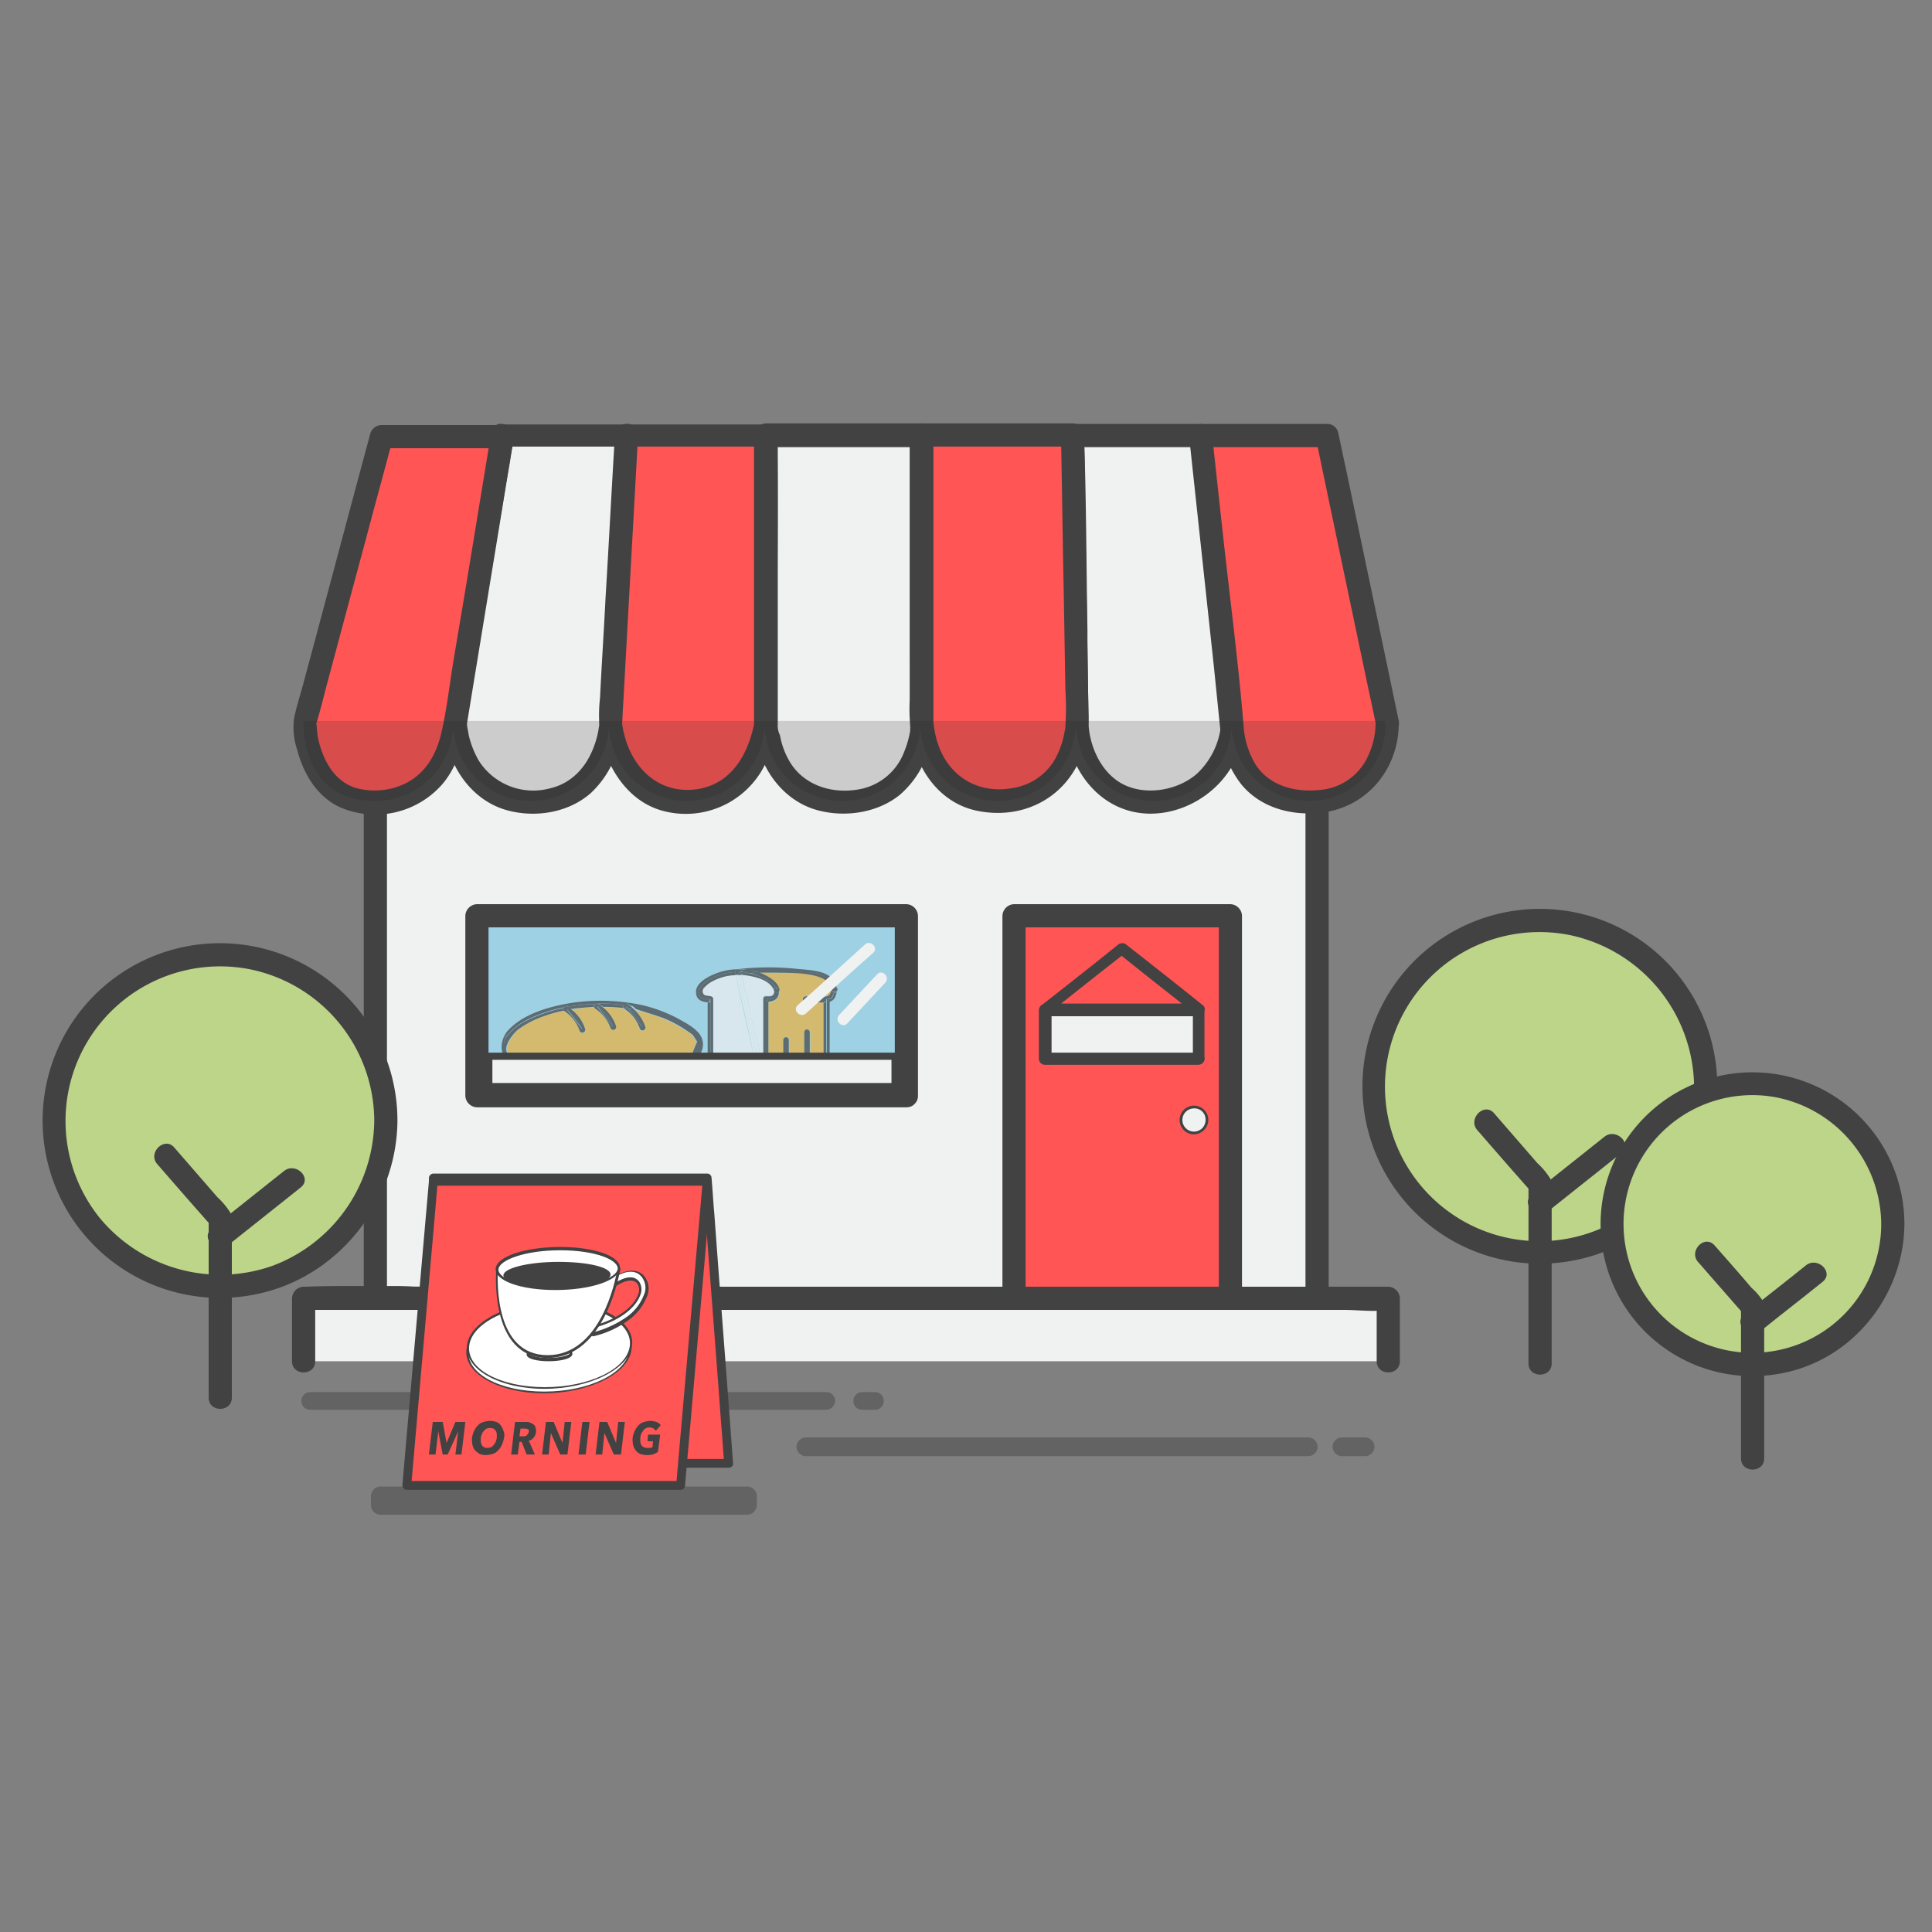 <svg id="Layer_1" data-name="Layer 1" xmlns="http://www.w3.org/2000/svg" viewBox="0 0 350 350"><rect x="0" y="0" width="350" height="350" fill="#808080" stroke="none"/><defs><style>.cls-1{opacity:.48}.cls-2{fill:#424243}.cls-3{fill:#f0f1f1}.cls-4{fill:#f55}.cls-6{fill:#bcd589}.cls-7{opacity:.7}.cls-8{fill:#e9b13d}.cls-11{fill:#fff}</style></defs><g class="cls-1"><path class="cls-2" d="M135.4 274.4H68.9a1.75 1.75 0 01-1.7-1.7V271a1.75 1.75 0 011.7-1.7h66.5a1.75 1.75 0 011.7 1.7v1.6a1.77 1.77 0 01-1.7 1.8z"/></g><path class="cls-3" d="M68 130.6h170.6v104.6H68z"/><path class="cls-2" d="M238.6 233.1H74.9a48.45 48.45 0 00-6.6 0H68l2.1 2.1V130.6l-2.1 2.1h163.7a48.45 48.45 0 006.6 0h.3l-2.1-2.1v104.6c0 2.7 4.2 2.7 4.2 0V130.6a2.18 2.18 0 00-2.1-2.1H89c-6.9 0-13.8-.3-20.7 0H68a2.18 2.18 0 00-2.1 2.1v104.6a2.18 2.18 0 002.1 2.1h149.6c6.9 0 13.8.3 20.7 0h.3c2.7 0 2.8-4.2 0-4.2z"/><path class="cls-3" d="M55 235.2h196.5v11.4H55z"/><path class="cls-2" d="M57.1 246.6v-11.4l-2.1 2.1h188.5c2.5 0 5.3.4 7.7 0h.3l-2.1-2.1v11.4c0 2.7 4.2 2.7 4.2 0v-11.4a2.18 2.18 0 00-2.1-2.1H79.2c-7.9 0-15.9-.3-23.9 0H55a2.18 2.18 0 00-2.1 2.1v11.4c0 2.7 4.2 2.7 4.2 0z"/><path class="cls-4" d="M183.7 165.9h39.2v69.3h-39.2z"/><path class="cls-2" d="M222.9 233.1h-39.2l2.1 2.1v-69.3l-2.1 2.1h39.2l-2.1-2.1v69.3c0 2.7 4.2 2.7 4.2 0v-69.3a2.18 2.18 0 00-2.1-2.1h-39.2a2.18 2.18 0 00-2.1 2.1v69.3a2.18 2.18 0 002.1 2.1h39.2c2.7 0 2.7-4.2 0-4.2z"/><path fill="#9ed1e3" d="M86.5 165.9h77.8v32.6H86.5z"/><path class="cls-2" d="M164.2 196.4H86.4l2.1 2.1v-32.6l-2.1 2.1h77.8l-2.1-2.1v32.6c0 2.7 4.2 2.7 4.2 0v-32.6a2.18 2.18 0 00-2.1-2.1H86.4a2.18 2.18 0 00-2.1 2.1v32.6a2.18 2.18 0 002.1 2.1h77.8c2.7 0 2.8-4.2 0-4.2z"/><g class="cls-1"><path class="cls-2" d="M149.7 255.4H56.2a1.58 1.58 0 01-1.6-1.6 1.58 1.58 0 011.6-1.6h93.5a1.58 1.58 0 011.6 1.6 1.72 1.72 0 01-1.6 1.6z"/></g><g class="cls-1"><path class="cls-2" d="M158.5 255.4h-2.3a1.58 1.58 0 01-1.6-1.6 1.58 1.58 0 011.6-1.6h2.3a1.58 1.58 0 011.6 1.6 1.58 1.58 0 01-1.6 1.6z"/></g><g class="cls-1"><path class="cls-2" d="M237 263.8h-91a1.75 1.75 0 01-1.7-1.7 1.75 1.75 0 011.7-1.7h91a1.75 1.75 0 011.7 1.7 1.75 1.75 0 01-1.7 1.7z"/></g><g class="cls-1"><path class="cls-2" d="M247.3 263.8h-4.2a1.75 1.75 0 01-1.7-1.7 1.75 1.75 0 011.7-1.7h4.2a1.75 1.75 0 011.7 1.7 1.75 1.75 0 01-1.7 1.7z"/></g><path class="cls-3" d="M82.4 131.2L91 78.9h22.5l-2.9 52.3s-.8 14.1-14.1 14.1-14.1-14.1-14.1-14.1z"/><path class="cls-2" d="M84.5 131.7c2.5-15.3 5-30.5 7.5-45.8.4-2.2.7-4.4 1.1-6.5-.7.5-1.4 1-2 1.5h22.5l-2.1-2.1c-.7 12.6-1.4 25.1-2.1 37.7-.3 4.9-.5 9.7-.8 14.6v.1c0 .7 0 0-.1.5a16.37 16.37 0 01-1 3.8c-1.4 3.6-4 6.4-7.8 7.3a11.68 11.68 0 01-12.9-4.9 16.6 16.6 0 01-1.9-4.8c-.1-.6-.2-1.1-.3-1.7.1.5 0 0 0-.2-.2-2.7-4.4-2.7-4.2 0 .4 6.9 4.6 13.7 11.5 15.6 5.2 1.4 11.1.4 15.1-3.1a17.63 17.63 0 005.3-9.7c.8-3.6.7-7.5.9-11.2.5-8.6 1-17.3 1.5-25.9.3-6 .7-12 1-17.9a2.11 2.11 0 00-2.1-2.1H91.1a2 2 0 00-2 1.5c-2.5 15.3-5 30.5-7.5 45.8-.4 2.2-.7 4.4-1.1 6.5-.5 2.6 3.5 3.7 4 1z"/><path class="cls-3" d="M138.7 131.2V78.8h28.2v52.3s-.4 14.1-14.1 14.1-14.1-14-14.1-14z"/><path class="cls-2" d="M140.9 131.2V78.9l-2.1 2.1H167l-2.1-2.1v38.5c0 4.6.2 9.2 0 13.8v.7c-.1.6 0 0 0 .4a17.39 17.39 0 01-1.1 3.9 10.75 10.75 0 01-8.2 6.8c-5 .9-10.2-.8-12.7-5.3a14.23 14.23 0 01-1.6-4.5 3.78 3.78 0 01-.4-2c-.1-2.7-4.3-2.7-4.2 0 .2 6.7 4.3 13.3 10.8 15.4 5.1 1.6 11.3.8 15.5-2.6a17.14 17.14 0 005.6-9.6c.8-3.6.5-7.4.5-11.1V78.8a2.18 2.18 0 00-2.1-2.1h-28.2a2.18 2.18 0 00-2.1 2.1v52.3c-.1 2.8 4.2 2.8 4.2.1z"/><path class="cls-3" d="M195.1 131.2l-.8-52.3h23.3l5.7 52.3s-.6 12-12.4 13.9-15.6-8.9-15.8-13.9z"/><path class="cls-2" d="M197.2 131.2c-.2-15.3-.5-30.6-.7-45.9 0-2.1-.1-4.3-.1-6.4l-2.1 2.1h23.3l-2.1-2.1c1.3 11.5 2.5 23.1 3.8 34.6.6 5.5 1.2 11.1 1.8 16.6 0 .4.1.7.1 1.1v.2c0 .6.1-.1-.1.7a14 14 0 01-4.3 8.1c-3.8 3.3-10.4 4.2-14.6 1.1-3.1-2.3-4.8-6.4-5-10.1-.2-2.7-4.4-2.7-4.2 0 .6 9.2 7.5 17.2 17.2 16.1 7.9-.9 14.9-7.6 15.1-15.8.1-3.8-.8-7.8-1.2-11.6l-2.7-24.6c-.6-5.5-1.2-10.9-1.8-16.4a2.18 2.18 0 00-2.1-2.1h-23.3a2.18 2.18 0 00-2.1 2.1c.2 15.3.5 30.6.7 45.9 0 2.1.1 4.3.1 6.4.1 2.7 4.3 2.7 4.3 0z"/><path class="cls-4" d="M251.4 131.2l-10.9-52.3h-22.9l5.7 52.3s0 14.1 14.1 14.1 14-14.1 14-14.1z"/><path class="cls-2" d="M253.4 130.6c-3.2-15.3-6.4-30.6-9.6-45.8-.5-2.2-.9-4.3-1.4-6.5a2 2 0 00-2-1.5h-22.9a2.18 2.18 0 00-2.1 2.1c1.5 13.9 3 27.9 4.5 41.8.4 3.9.8 7.9 1.2 11.8a18.3 18.3 0 003.7 9.5c3.3 4.1 8.6 5.7 13.8 5.3 8.6-.6 14.7-7.6 14.8-16.1 0-2.7-4.2-2.7-4.2 0a13.93 13.93 0 01-1.2 5.4 10.54 10.54 0 01-8.8 6.5c-4.5.5-9.3-.7-11.8-4.7a15.29 15.29 0 01-2.1-6.8c-1-12.1-2.6-24.1-3.9-36.1-.6-5.5-1.2-11-1.8-16.6l-2.1 2.1h22.9c-.7-.5-1.4-1-2-1.5 3.2 15.3 6.4 30.6 9.6 45.8.5 2.2.9 4.3 1.4 6.5.5 2.6 4.5 1.5 4-1.2z"/><path class="cls-4" d="M113.5 78.8h25.2v52.3s-1.5 13.9-14.1 14.1-14.1-14.1-14.1-14.1z"/><path class="cls-2" d="M113.5 80.9h25.2l-2.1-2.1V131c0 .5.2-.6 0 .2-1.1 5.4-4 10.6-9.9 11.7-6.8 1.2-11.8-3.2-13.5-9.4a20.48 20.48 0 01-.5-2.4c-.1-.5 0 .5 0-.1.1-1.1.1-2.3.2-3.4.3-5.5.6-10.9.9-16.4l1.8-32.4c.2-2.7-4.1-2.7-4.2 0-.6 9.8-1.1 19.7-1.7 29.5-.3 6-.7 12-1 18.1a28.13 28.13 0 00.1 7.1c1.4 6.1 5.3 12 11.7 13.5a16 16 0 0018.5-9.4 19.45 19.45 0 001.8-8.1V114c0-11.4.2-22.9 0-34.3V79a2.18 2.18 0 00-2.1-2.1h-25.2c-2.7-.2-2.7 4 0 4z"/><path class="cls-4" d="M166.9 78.8v52.3s.6 14.3 14.1 14.1 14.1-14.1 14.1-14.1l-.8-52.3z"/><path class="cls-2" d="M164.8 78.8v48a32.55 32.55 0 00.4 7c1.2 6.2 5.4 11.8 11.9 13.1 8 1.6 15.6-2.1 18.7-9.7a18.93 18.93 0 001.4-7.8c-.1-5.1-.2-10.3-.2-15.4-.2-11.5-.2-23-.6-34.5v-.7a2.11 2.11 0 00-2.1-2.1H167c-2.7 0-2.7 4.2 0 4.2h27.3l-2.1-2.1c.2 9.3.3 18.7.5 28l.3 18.1a51.43 51.43 0 010 6.8c0 .5.1-.5 0 .1 0 .2-.1.4-.1.6-.1.5-.2 1-.3 1.4a15.81 15.81 0 01-1.4 3.6 10.66 10.66 0 01-7.4 5.3c-6.9 1.4-12.5-2.4-14.2-9a21.06 21.06 0 01-.5-2.8V78.7c-.1-2.6-4.3-2.6-4.3.1z"/><path class="cls-4" d="M91.1 78.8c-1.2 7.5-2.5 15-3.7 22.5-1.6 9.5-3.2 19-4.7 28.5-.6 3.7-1.3 7-3.6 10a13.65 13.65 0 01-10.7 5.3c-13 .4-13.1-14.5-13.1-14.5l13.9-51.9h21.9z"/><path class="cls-2" d="M89 78.3c-1.5 9.1-3 18.3-4.5 27.4-.8 4.8-1.6 9.5-2.4 14.3-.7 4.3-1.2 8.8-2.2 13-.9 3.7-2.8 7.1-6.4 8.9a12.79 12.79 0 01-9.2.8c-3.8-1.3-5.7-4.9-6.6-8.6-.3-1.3-.2-1.8-.4-3-.1-.5-.1.4-.1.3s.1-.4.2-.6c.7-2.4 1.3-4.8 1.9-7.1 2.3-8.6 4.6-17.2 6.9-25.7 1.6-6.1 3.3-12.2 4.9-18.3-.7.5-1.4 1-2 1.5H91c2.7 0 2.7-4.2 0-4.2H69.1a2.16 2.16 0 00-2 1.5c-4 14.8-7.9 29.6-11.9 44.4-.6 2.4-1.4 4.7-1.9 7.1a12.34 12.34 0 00.5 5.7c1.1 4.3 3.5 8.5 7.7 10.5a16.13 16.13 0 0018.6-4.1c3-3.5 3.9-7.9 4.6-12.3.9-5.7 1.9-11.4 2.8-17.1 1.8-11 3.7-22.1 5.5-33.1.5-2.8-3.5-4-4-1.3z"/><circle class="cls-6" cx="278.98" cy="196.77" r="30"/><path class="cls-2" d="M306.9 196.8a28 28 0 11-22.5-27.4 28.34 28.34 0 0122.5 27.4c0 2.7 4.2 2.7 4.2 0a32.14 32.14 0 10-25.8 31.5c14.9-2.9 25.7-16.5 25.8-31.5.1-2.7-4.1-2.7-4.2 0z"/><path class="cls-2" d="M267.6 204.7c3.3 3.8 6.6 7.6 9.9 11.3l-.6-1.5V247c0 2.7 4.2 2.7 4.2 0v-31.1a6 6 0 00-.2-2.3 13.74 13.74 0 00-2.4-2.9l-7.9-9.1c-1.8-1.9-4.7 1.1-3 3.1z"/><path class="cls-2" d="M280.5 219.4l13.2-10.5c2.1-1.7-.9-4.6-3-3l-13.2 10.5c-2.1 1.7.9 4.7 3 3z"/><circle class="cls-6" cx="317.5" cy="221.7" r="25.4"/><path class="cls-2" d="M340.8 221.7a23.34 23.34 0 11-19-22.9 23.58 23.58 0 0119 22.9c0 2.7 4.2 2.7 4.2 0a27.52 27.52 0 10-22.3 27.1c12.9-2.4 22.2-14.1 22.3-27 0-2.8-4.2-2.8-4.2-.1z"/><path class="cls-2" d="M307.6 228.6l8.4 9.6-.6-1.5v27.5c0 2.7 4.2 2.7 4.2 0v-26.3a4.45 4.45 0 00-.3-2.3 10.65 10.65 0 00-2-2.3c-2.2-2.6-4.5-5.2-6.7-7.7-1.8-2-4.7 1-3 3z"/><path class="cls-2" d="M319 241.1c3.7-3 7.5-5.9 11.2-8.9 2.1-1.7-.9-4.6-3-3-3.7 3-7.5 5.9-11.2 8.9-2.1 1.7.9 4.7 3 3z"/><circle class="cls-6" cx="39.89" cy="202.97" r="30"/><path class="cls-2" d="M67.8 203a28.34 28.34 0 01-18.4 26.3 28.37 28.37 0 01-31.2-8.5 28 28 0 0127.1-45.2A28.12 28.12 0 0167.8 203c0 2.7 4.2 2.7 4.2 0a32.15 32.15 0 00-56.9-20.5 32.14 32.14 0 0031.1 52C61.1 231.6 71.9 218 72 203c0-2.7-4.2-2.7-4.2 0z"/><path class="cls-2" d="M28.5 210.9c3.3 3.8 6.6 7.6 9.9 11.3l-.6-1.5v32.5c0 2.7 4.2 2.7 4.2 0v-31.1a6 6 0 00-.2-2.3 13.74 13.74 0 00-2.4-2.9l-7.9-9.1c-1.8-1.9-4.8 1.1-3 3.1z"/><path class="cls-2" d="M41.3 225.6l13.2-10.5c2.1-1.7-.9-4.6-3-3l-13.2 10.5c-2 1.7.9 4.7 3 3z"/><path class="cls-4" d="M132 265.1H82.5l-4-51.7h49.6l3.9 51.7z"/><path class="cls-2" d="M132 264.3H82.4l.8.8c-1.1-15.1-2.3-30.2-3.4-45.3-.2-2.1-.3-4.3-.5-6.4l-.8.8h49.6l-.8-.8c1.1 15.1 2.3 30.2 3.4 45.3.2 2.1.3 4.3.5 6.4.1 1 1.7 1 1.6 0-1.1-15.1-2.3-30.2-3.4-45.3-.2-2.1-.3-4.3-.5-6.4a.79.79 0 00-.8-.8H78.5a.86.86 0 00-.8.8c1.1 15.1 2.3 30.2 3.4 45.3.2 2.1.3 4.3.5 6.4a.79.79 0 00.8.8H132a.8.8 0 100-1.6z"/><path class="cls-4" d="M128.1 214l-4.8 55.1H73.7l4.8-55.1h49.6z"/><path class="cls-2" d="M127.3 214c-1.4 16-2.8 32.1-4.2 48.1-.2 2.3-.4 4.6-.6 7l.8-.8H73.7l.8.8c1.4-16 2.8-32.1 4.2-48.1.2-2.3.4-4.6.6-7l-.8.8h49.6a.8.8 0 000-1.6H78.5a.79.79 0 00-.8.8c-1.4 16-2.8 32.1-4.2 48.1-.2 2.3-.4 4.6-.6 7a.86.86 0 00.8.8h49.6a.79.79 0 00.8-.8c1.4-16 2.8-32.1 4.2-48.1.2-2.3.4-4.6.6-7 .1-1-1.5-1-1.6 0z"/><path class="cls-3" d="M189.4 182.9h27.8v8.8h-27.8z"/><path class="cls-2" d="M217.2 190.7h-27.8l1.1 1.1V183l-1.1 1.1h27.8l-1.1-1.1v8.8a1 1 0 002.1 0V183a1.11 1.11 0 00-1.1-1.1h-27.8a1.11 1.11 0 00-1.1 1.1v8.8a1.11 1.11 0 001.1 1.1h27.8c1.5-.1 1.5-2.2.1-2.2z"/><path class="cls-2" d="M202.6 171.1c-4.6 3.7-9.3 7.4-13.9 11a1.07 1.07 0 00.7 1.8h27.8c.8 0 1.5-1.2.7-1.8-4.6-3.7-9.3-7.4-13.9-11-1-.8-2.5.6-1.5 1.5 4.6 3.7 9.3 7.4 13.9 11 .2-.6.5-1.2.7-1.8h-27.8c.2.6.5 1.2.7 1.8 4.6-3.7 9.3-7.4 13.9-11 1.2-.8-.3-2.3-1.3-1.5z"/><g class="cls-7"><path class="cls-8" d="M141.2 179.2v.3a1.87 1.87 0 01-2 2.1v9.4h2.7v-2.6a.55.55 0 011.1 0v2.6h2.7v-3.9a.55.55 0 011.1 0v3.9h2.5v-9.4H146a.55.55 0 010-1.1h3.8c.7-.1.8-.7.9-1.2-.2-3.4-7.7-3-10.2-3.1h-3c1.5.5 3.2 1.4 3.7 3z"/><path class="cls-2" d="M151.7 179.4a.47.47 0 00-.5-.6v.5a.6.6 0 01-.1.4c.2 0 .5 0 .6-.3z"/><path class="cls-2" d="M135.7 175.8a38.73 38.73 0 015.9 0c1.5.1 3.1.2 4.6.4a6.59 6.59 0 013.8 1 2.57 2.57 0 011.1 1.7.5.5 0 01.5.6v-.1c-.2-3.7-4.6-3.6-7.4-3.9a48.81 48.81 0 00-10.8.1 8.22 8.22 0 012.3.2zm15.4 4c-.2.8-.3 1.2-1.1 1.2a.55.55 0 01-.3.5v.1l.5-.5v.4c.9-.2 1.2-.9 1.4-1.9 0 .2-.3.2-.5.2z"/><path class="cls-2" d="M149.8 190.9v.5h-3a.55.55 0 01-1.1 0H143a.55.55 0 01-1.1 0h-2.7a.47.47 0 01-.5.5h11.1a.47.47 0 00.5-.5v-10c-.2 0-.3.1-.5.1z"/><path class="cls-2" d="M149.8 181.6a4.33 4.33 0 00.5-.1v-.4a1.21 1.21 0 00-.5.5zm.8-2.3c-.1.5-.2 1.1-.9 1.2h-.1a.66.66 0 01.4.5c.8-.1.8-.5 1.1-1.2-.2 0-.4-.2-.5-.5zm-1.4 2.3v9.4h.5v-9.5c-.1 0-.1.1-.2.1zm0 9.9l.5-.5h-.5zm-2.5-.6v.5h2.5v-.5zm3.1.6v-.5l-.5.5zm.2-14.4a8.61 8.61 0 00-3.8-1c-1.5-.1-3.1-.3-4.6-.4a38.73 38.73 0 00-5.9 0l1.2.3c.2 0 .3.1.5.2h3c2.5.1 10-.3 10.2 3.1v-.1a.51.51 0 01.5-.4 2.57 2.57 0 00-1.1-1.7z"/><path class="cls-2" d="M150.7 179.2v.1c0 .3.2.4.4.5 0-.2.1-.3.1-.4v-.5c-.3-.1-.5 0-.5.3zm-11.5 11.7v.5h2.7v-.5zm3.7 0v.5h2.7v-.5z"/><path class="cls-3" d="M132.5 176.7a9.59 9.59 0 00-4 1.4c-.2.2-.5.1-.7.3l-.6.6a.52.52 0 00-.2.4.83.83 0 00.3.8c.5.3 1.9.1 1.9.9v9.9h7.3c-1.1-4.8-2.2-9.5-3.2-14.3a2.13 2.13 0 00-.8 0zm4.3 10.8c.2.9.9 2.4.8 3.3h.6v-9.9a.47.47 0 01.5-.5c.7 0 1.5.2 1.5-1.1-.7-1.9-3.6-2.6-5.9-2.8.5 2 .9 4 1.4 6 .4 1.8.7 3.4 1.1 5zm-3.5-10.9c1.1 4.8 2.2 9.5 3.2 14.3h.5c-.5-2.3-2.7-11.9-3.2-14.3z"/><path class="cls-3" d="M137.6 190.9c.1-1-.6-2.5-.8-3.4-.4-1.6-.7-3.3-1.1-4.9-.5-2-.9-4-1.4-6h-.5c.5 2.4 2.7 12 3.2 14.3h.6z"/><path class="cls-2" d="M136.7 191.6v-.1h-8v-9.9h-.5v9.9a.47.47 0 00.5.5h8.5a.46.46 0 01-.5-.4zm-8.6-10.6v.5h.5z"/><path class="cls-2" d="M127.8 181a1.27 1.27 0 01-1.2-1.7 4.62 4.62 0 011.7-1.7 10.42 10.42 0 014.9-1.5c0-.2.1-.5.4-.5a10.57 10.57 0 00-4 .8c-1.3.5-3.7 1.7-3.5 3.5.1 1.3 1.1 1.6 2.2 1.7v-.5a2.81 2.81 0 00-.5-.1z"/><path class="cls-2" d="M128.1 181l.5.5v-.5zm11-3.4a4.07 4.07 0 011.4 1.2.53.53 0 01.7.5v-.2c-.5-1.5-2.3-2.4-3.8-3-.5 0-1.1.1-1.6.1a16.38 16.38 0 013.3 1.4zm1.6 2.2a1.29 1.29 0 01-1.2 1.2h-.4v.5c1.2-.1 2.1-.6 2-2.1.1.3-.1.4-.4.4z"/><path class="cls-2" d="M138.7 181.6h.5v-.5c-.2.1-.3.3-.5.5zm0 0v9.4h.5v-9.4zm0-.6v.5l.5-.5zm2-1.7v.5c.2 0 .5-.1.5-.4v-.1a.53.53 0 00-.7-.5l.1.1a.76.76 0 01.1.4zm-7.5-3.2h.5a1.75 1.75 0 00.5-.1c.5-.1 1.2-.2 1.3-.2h.2a16.35 16.35 0 00-2.2-.2.38.38 0 00-.3.5zm6 15.4h-2.5v.1a.66.66 0 00.5.4h1.5a.47.47 0 00.5-.5z"/><path class="cls-2" d="M135.8 176.3a8.6 8.6 0 011.6-.1c-.2-.1-.3-.1-.5-.2l-1.2-.3h-.2c-.1 0-.8.1-1.3.2v.1c.6.1 1.1.2 1.6.3zm2.9 14.6v.5h.5v-.5zm-4.5-14.8v-.1a.1.1 0 01-.1.1zm-.1-.1a1.21 1.21 0 00-.5.1h.4a.1.1 0 00.1-.1zm-4.9 14.9v.5h7.5a4.33 4.33 0 00-.1-.5zm-.6.6h.5l-.5-.5zm0-.6l.5.5v-.5zm.6-9.9c0-.9-1.5-.3-1.8-1a.92.92 0 01.1-1 8.12 8.12 0 011-.9 9.59 9.59 0 014-1.4 2.49 2.49 0 00.8-.1c0-.1-.1-.3-.1-.4v-.1a10.42 10.42 0 00-4.9 1.5 4.62 4.62 0 00-1.7 1.7 1.27 1.27 0 001.2 1.7h.9v9.9h.5zm11-1.7v.1a.51.51 0 00.5.4v-.5c0-.1-.1-.2-.1-.4l-.1-.1a.55.55 0 00-.3.5zm-2.6 11.6c-.1.5.1.2 0 0z"/><path class="cls-2" d="M140.2 179.4c0-.4.1-.5.3-.6a4.07 4.07 0 00-1.4-1.2 12 12 0 00-3.3-1.3 7.72 7.72 0 00-1.5.2v.1c2.3.2 5.2.9 5.9 2.8zm-1.5 1.6h.9a1.29 1.29 0 001.2-1.2.51.51 0 01-.5-.4c0 1.3-.8 1.1-1.5 1.1a.47.47 0 00-.5.5v9.9h.5V181zm-2.2 9.9a4.33 4.33 0 00.1.5h.5a1.75 1.75 0 00-.1-.5zm-3.2-14.3h.5a2.8 2.8 0 01-.1-.6h-.5v.1a.75.75 0 00.1.5z"/><path class="cls-2" d="M134.2 176.1c0 .1.1.3.1.4.5-.1 1-.1 1.5-.2a7.77 7.77 0 00-1.6-.2z"/><path class="cls-2" d="M134.1 176.1c-.1.2-.2.3-.3.5a.9.9 0 00.5-.1c0-.1-.1-.3-.1-.4z"/><path class="cls-2" d="M134.3 176.6v-.1a.9.9 0 00-.5.1c.1-.2.2-.3.3-.5h-.4a2.8 2.8 0 00.1.6.9.9 0 01.5-.1zm3.3 14.3c.1.2-.1.5 0 0h-.6a1.75 1.75 0 01.1.5h1v-.5zm.7 0h-.1v.5l.5-.5zm-.1.6h.5v-.5a1.21 1.21 0 00-.5.5zm7.8-11a.55.55 0 000 1.1h3.3v-.5c0-.3.2-.4.4-.5h-.1c-1.3-.1-2.5-.1-3.6-.1zm3.8 1a.55.55 0 00.3-.5h-.3z"/><path class="cls-2" d="M149.6 180.5c-.2.1-.4.2-.4.5v.5h.3c.1 0 .2 0 .2-.1v-.4h.3a.51.51 0 00-.4-.5zm-7.7 7.9v2.6h1v-2.6a.5.5 0 10-1 0zm0 3.1a.55.55 0 001.1 0h-1.1z"/><path class="cls-2" d="M142.4 190.9h-.5v.5h.5zm.4 0h-.4v.5h.5v-.5zm2.9-3.9v3.9h1V187a.5.5 0 10-1 0zm0 4.5a.55.55 0 001.1 0h-1.1zm.5-.6h-.5v.5h.5zm0 0v.5h.5v-.5z"/></g><g class="cls-7"><path class="cls-8" d="M123.1 191.5a3.29 3.29 0 002.2-.5c.3-.7.6-1.4.9-2.2-.3-.4-.5-.8-.8-1.2a4.44 4.44 0 00-1.1-.8 22.15 22.15 0 00-4.3-2.3 24.61 24.61 0 00-5.1-1.5 7.89 7.89 0 012 3.1c.2.6-.8.9-1 .3a7.11 7.11 0 00-2.7-3.5l-.2-.2c-1.2-.1-2.4-.2-3.6-.2h-.3a8.69 8.69 0 012.5 3.5c.2.6-.8.9-1 .3a7.11 7.11 0 00-2.7-3.5c-.1-.1-.2-.2-.2-.3a29.84 29.84 0 00-4.2.4 7.8 7.8 0 012.6 3.6c.2.6-.8.9-1 .3a7.11 7.11 0 00-2.7-3.5l-.2-.2a20.25 20.25 0 00-3.3.9 16.62 16.62 0 00-4.8 2.4c-1.2.9-3.8 4.3-.9 5.1h9.7c6.7 0 13.5.3 20.2 0z"/><path class="cls-2" d="M93.5 192H93c-.2 0-.3-.1-.5-.2a.45.45 0 00.3.6h.1c.4.2.6-.1.6-.4z"/><path class="cls-2" d="M126.7 187.3c-1-1.3-2.7-2.1-4.1-2.9a27.18 27.18 0 00-6.2-2.3 36.27 36.27 0 00-12.3-.5c-4.1.6-9.1 1.9-12 5-1.6 1.7-1.9 5 .7 5.8a.71.71 0 01-.3-.6c-1.4-.6-1.5-2.9-.8-4a10.88 10.88 0 013.7-3 26.57 26.57 0 016.7-2.3.48.48 0 01.7-.2l.1.1a27.15 27.15 0 014.9-.5c.1-.2.4-.2.6-.1h.7a26.93 26.93 0 014 .3.48.48 0 01.7-.2c.2.1.3.2.5.3a25 25 0 018.7 3 12 12 0 013.4 2.5 2.48 2.48 0 01-.2 3.4 4.11 4.11 0 01-2.6.9H93.5a.47.47 0 01-.6.5h25c2.1 0 4.8.4 6.9-.2a3.14 3.14 0 001.9-5z"/><path class="cls-2" d="M109.4 182.4c1.2 0 2.4.1 3.6.2a.45.45 0 010-.5 26.93 26.93 0 00-4-.3h-.6c.2.2.5.3.7.5a.37.37 0 00.3.1zm10.7 2a22.15 22.15 0 014.3 2.3 10.47 10.47 0 011.1.8c.3.4.5.8.8 1.2-.3.7-.6 1.4-.9 2.2a3.29 3.29 0 01-2.2.5c-6.7.3-13.6 0-20.3 0h-9.6a.51.51 0 01.4.5h30a4.11 4.11 0 002.6-.9 2.31 2.31 0 00.2-3.4 12 12 0 00-3.4-2.5 25.67 25.67 0 00-8.7-3 5 5 0 01.8.7c1.5.5 3.2 1 4.9 1.6zM93.5 192a.51.51 0 00-.4-.5h-.2c-.3 0-.4.2-.5.4.2.1.3.1.5.2h.6zm14.1-9.6a.75.75 0 01.1-.5 40.68 40.68 0 00-4.9.5c.2.1.4.3.6.4 1.4-.2 2.8-.3 4.2-.4z"/><path class="cls-2" d="M93 191.5c-2.9-.8-.2-4.2 1-5.1a18 18 0 014.8-2.4 20.25 20.25 0 013.3-.9.45.45 0 010-.5 26.57 26.57 0 00-6.7 2.3 9.83 9.83 0 00-3.7 3c-.8 1.1-.6 3.4.8 4 .1-.3.2-.4.5-.4zm12-4.8a.52.52 0 001-.3 7.16 7.16 0 00-2.6-3.6c-.2 0-.5.1-.7.1a8 8 0 012.8 3.6l-2.8-3.6c-.2 0-.4.1-.6.1 0 .1.1.1.2.2a7.11 7.11 0 012.7 3.5zm-2.2-4.4a.43.43 0 00-.7.2 1.17 1.17 0 00.7-.2z"/><path class="cls-2" d="M102.1 183.1c.2 0 .4-.1.6-.1l-.1-.2a.35.35 0 00.2.1c.2 0 .5-.1.7-.1-.2-.1-.4-.3-.6-.4s-.5.1-.8.1c0 .2-.1.4 0 .6z"/><path class="cls-2" d="M102.8 182.9l2.8 3.6a9.48 9.48 0 00-2.8-3.6zm-.2-.1l.1.2h.1zm8 3.4a.52.52 0 001-.3 7.33 7.33 0 00-2.5-3.5h-.8a7.81 7.81 0 012.8 3.7l-2.9-3.7h-.6c0 .1.1.2.2.3a7.32 7.32 0 012.8 3.5zm-2.2-4.4a.38.38 0 00-.6.1 1.27 1.27 0 00.6-.1z"/><path class="cls-2" d="M107.6 182.4h.6l-.1-.1a.31.31 0 01.2.1h.8a1.79 1.79 0 00-.7-.5h-.7a4.33 4.33 0 00-.1.5zm.7 0l2.8 3.7a7.81 7.81 0 00-2.8-3.7z"/><path class="cls-2" d="M108.1 182.3l.1.1h.1a.31.31 0 00-.2-.1zm7.8 4a.52.52 0 001-.3 7.89 7.89 0 00-2-3.1c-.3-.1-.7-.1-1-.2a7.91 7.91 0 012.5 3.4l-2.7-3.4c-.2 0-.5-.1-.7-.1 0 .1.1.1.2.2a7.11 7.11 0 012.7 3.5zm-2.2-4.4a.43.43 0 00-.7.2 5 5 0 011.2.2 2.18 2.18 0 00-.5-.4z"/><path class="cls-2" d="M113 182.6c.2 0 .5.1.7.1l-.3-.4a2.22 2.22 0 01.5.4c.3.1.7.1 1 .2a5.72 5.72 0 00-.8-.7c-.4-.1-.8-.1-1.2-.2a1.76 1.76 0 01.1.6zm1 .2h-.2l2.7 3.4a7.91 7.91 0 00-2.5-3.4z"/><path class="cls-2" d="M113.5 182.4l.3.4h.2a2.22 2.22 0 00-.5-.4z"/></g><path class="cls-3" d="M88.6 191.4h73.5v5.4H88.6z"/><path class="cls-2" d="M162.7 197.4H87.9v-6.7h74.8v6.7zm-73.5-1.2h72.3V192H89.2z"/><path class="cls-3" d="M156.7 171.1c-4.1 3.7-8.1 7.4-12.2 11-1 .9.5 2.4 1.5 1.5 4.1-3.7 8.1-7.4 12.2-11 1-.9-.5-2.4-1.5-1.5zm2.2 5.4c-2.3 2.5-4.6 4.9-6.9 7.4-.9 1 .6 2.5 1.5 1.5 2.3-2.5 4.6-4.9 6.9-7.4.9-1-.6-2.5-1.5-1.5z"/><path d="M68 145.1A14.08 14.08 0 0082.1 131a14.1 14.1 0 1028.2 0 14.1 14.1 0 1028.2 0 14.1 14.1 0 1028.2 0 14.1 14.1 0 1028.2 0 14.1 14.1 0 0028.2 0 14.08 14.08 0 0014.1 14.1A13.83 13.83 0 00251 131l-.2-.4H55s-.9 14.5 13 14.5z" fill="#272525" opacity=".18"/><path class="cls-3" d="M218.7 202.9a2.4 2.4 0 11-2.4-2.4 2.5 2.5 0 012.4 2.4z"/><path class="cls-2" d="M216.3 205.5a2.6 2.6 0 010-5.2 2.58 2.58 0 012.6 2.6 2.65 2.65 0 01-2.6 2.6zm0-4.7a2.1 2.1 0 102.1 2.1 2 2 0 00-2.1-2.1zM82.5 263.5l.5-4.2-1.9 4.2h-.9l-.8-4.2-.5 4.2h-1.2l.7-5.9h1.8l.7 3.8 1.6-3.8h1.8l-.7 5.9zm8.8-3a5 5 0 01-.4 1.3 3.59 3.59 0 01-.7 1 2.07 2.07 0 01-1 .6 5 5 0 01-1.2.2 3.59 3.59 0 01-1.1-.2 5.55 5.55 0 01-.8-.6 2.34 2.34 0 01-.5-1 5.28 5.28 0 01-.1-1.3 5 5 0 01.4-1.3 3.59 3.59 0 01.7-1 2.07 2.07 0 011-.6 5 5 0 011.2-.2 3.59 3.59 0 011.1.2 1.56 1.56 0 01.8.6 3.13 3.13 0 01.5 1 1.9 1.9 0 01.1 1.3zm-1.3 0v-.7a1.42 1.42 0 00-.2-.6c-.1-.2-.3-.3-.4-.4a1.85 1.85 0 00-1.2 0 1 1 0 00-.5.4 1.27 1.27 0 00-.4.6 1.85 1.85 0 00-.2.7v.7a1.42 1.42 0 00.2.6c.1.2.3.3.4.4a1.85 1.85 0 001.2 0 1 1 0 00.5-.4 2.09 2.09 0 00.4-.6 6.37 6.37 0 00.2-.7zm5.4 3l-.9-2.3h-.4l-.3 2.3h-1.2l.7-5.9h2a1.48 1.48 0 01.7.1l.6.3a.92.92 0 01.4.6 2 2 0 01.1.8 1.78 1.78 0 01-.4 1 1.46 1.46 0 01-.9.6l1.1 2.5zm.4-4.1v-.3a.22.22 0 00-.2-.2c-.1 0-.2-.1-.3-.1h-1l-.2 1.4h.9c.1 0 .2-.1.3-.1s.2-.1.2-.2a.91.91 0 00.3-.5zm5.7 4.1l-1.7-3.9-.4 3.9h-1.2l.7-5.9h1.4l1.6 3.8.4-3.8h1.2l-.7 5.9zm3.3 0l.7-5.9h1.3l-.7 5.9zm6.4 0l-1.7-3.9-.4 3.9h-1.2l.7-5.9h1.4l1.6 3.8.4-3.8h1.2l-.7 5.9zm7 0a4.1 4.1 0 01-1.1.1 3.59 3.59 0 01-1.1-.2 2.41 2.41 0 01-.8-.6 3.13 3.13 0 01-.5-1 5.28 5.28 0 01-.1-1.3 5 5 0 01.4-1.3 3.59 3.59 0 01.7-1 2.07 2.07 0 011-.6 4.25 4.25 0 011.1-.2 3.59 3.59 0 011.1.2 1.56 1.56 0 01.8.6l-.9 1c-.1-.2-.3-.3-.4-.4a1.45 1.45 0 00-.7-.2 1.27 1.27 0 00-.6.1 1 1 0 00-.5.4 2.09 2.09 0 00-.4.6 1.85 1.85 0 00-.2.7v.8a1.42 1.42 0 00.2.6 1 1 0 00.5.4 1.48 1.48 0 00.7.1h.4c.1 0 .3-.1.4-.1l.1-1.1h-1l.1-1.2h2.2l-.4 3.1a3.09 3.09 0 01-1 .5z"/><ellipse class="cls-11" cx="99.4" cy="244.51" rx="14.8" ry="7.7" transform="rotate(-2.49 99.636 245.001)"/><path class="cls-2" d="M98.5 252.4c-8.2 0-14.5-3.6-14-7.9s7.6-7.9 15.9-7.9 14.5 3.6 14 7.9-7.6 7.9-15.9 7.9zm1.8-15.3c-8 0-14.9 3.3-15.4 7.5s5.6 7.5 13.7 7.5 14.9-3.3 15.4-7.5-5.7-7.5-13.7-7.5z"/><path class="cls-11" d="M114.3 243.7c-.5 4.2-7.5 7.7-15.7 7.7s-14.4-3.4-13.9-7.7 7.5-7.7 15.7-7.7 14.4 3.5 13.9 7.7z"/><path class="cls-2" d="M98.6 251.6c-8.2 0-14.5-3.6-14-7.9s7.6-7.9 15.9-7.9 14.5 3.6 14 7.9-7.7 7.9-15.9 7.9zm1.8-15.3c-8 0-14.9 3.3-15.4 7.5s5.6 7.5 13.7 7.5 14.9-3.3 15.4-7.5-5.7-7.5-13.7-7.5z"/><path class="cls-11" d="M107.2 241.8a.47.47 0 01-.5-.5.76.76 0 01.6-.8c3.5-.9 7.4-3 8.5-5.9a2.21 2.21 0 00-.2-2.2c-1.5-1.9-4.6.7-4.6.7a.63.63 0 01-.9-.1.8.8 0 01.2-1 10.41 10.41 0 012.2-1.3c1.7-.7 3.1-.5 4 .7a3.56 3.56 0 01.3 3.5 9.78 9.78 0 01-3.2 4 17.42 17.42 0 01-6.3 2.9z"/><path class="cls-2" d="M107.2 242a.68.68 0 01-.7-.7 1 1 0 01.2-.7.68.68 0 01.6-.4c3.4-.8 7.3-2.9 8.3-5.7a2.14 2.14 0 00-.1-1.9c-1.3-1.7-4.3.7-4.4.7a.73.73 0 01-.6.2.55.55 0 01-.5-.3 1.09 1.09 0 01.3-1.3 7.55 7.55 0 012.3-1.3c1.8-.7 3.3-.5 4.2.7a3.63 3.63 0 01.3 3.8 9.53 9.53 0 01-3.3 4.1 17.15 17.15 0 01-6.4 2.9c-.1-.1-.1-.1-.2-.1zm7-10.6a1.93 1.93 0 011.6.8 2.59 2.59 0 01.2 2.4c-1.1 3-5.1 5.2-8.7 6-.1 0-.2.1-.3.2a.37.37 0 00-.1.3c0 .2.2.4.4.3a18.6 18.6 0 006.2-2.8 8.69 8.69 0 003.1-3.9 3.16 3.16 0 00-.3-3.3c-.8-1.1-2.2-1.3-3.8-.6a9 9 0 00-2.2 1.3c-.2.2-.3.5-.1.6s.4.2.6.1c0 .1 1.8-1.4 3.4-1.4z"/><path class="cls-11" d="M103.4 245.3c-.1.6-1.9 1.1-4.1 1.1s-3.9-.5-3.8-1.1 1.9-1.1 4.1-1.1 3.9.5 3.8 1.1z"/><path class="cls-2" d="M99.4 246.6c-2 0-4.1-.4-4-1.3s2.3-1.3 4.3-1.3 4.1.4 4 1.3-2.3 1.3-4.3 1.3zm.2-2.2c-2.4 0-3.8.6-3.8.8s1.2.8 3.6.8 3.8-.6 3.8-.8-1.2-.8-3.6-.8z"/><path class="cls-11" d="M101.1 229.9h-11s-1.5 15.9 9.1 15.9 12.9-15.9 12.9-15.9z"/><path class="cls-2" d="M99.2 246c-10.7 0-9.3-16-9.3-16.1v-.2h22.5v.2c-.1.1-2.5 16.1-13.2 16.1zm-9-15.9c-.1 2-.6 15.4 9 15.4s12.3-13.5 12.6-15.4z"/><path class="cls-11" d="M112.1 229.9c-.2 2-5.4 3.6-11.5 3.6s-10.8-1.6-10.6-3.6 5.4-3.6 11.5-3.6 10.8 1.6 10.6 3.6z"/><path class="cls-2" d="M100.6 233.7c-6.3 0-11-1.7-10.8-3.9s5.4-3.9 11.7-3.9 11 1.7 10.8 3.9-5.4 3.9-11.7 3.9zm.9-7.2c-6.5 0-11 1.8-11.2 3.4s3.9 3.4 10.4 3.4 11-1.8 11.2-3.4-3.9-3.4-10.4-3.4z"/><path class="cls-2" d="M110.6 231c-.2 1.4-4.6 2.4-10 2.4s-9.5-1.1-9.4-2.4 4.6-2.4 10-2.4 9.6 1 9.4 2.4z"/></svg>